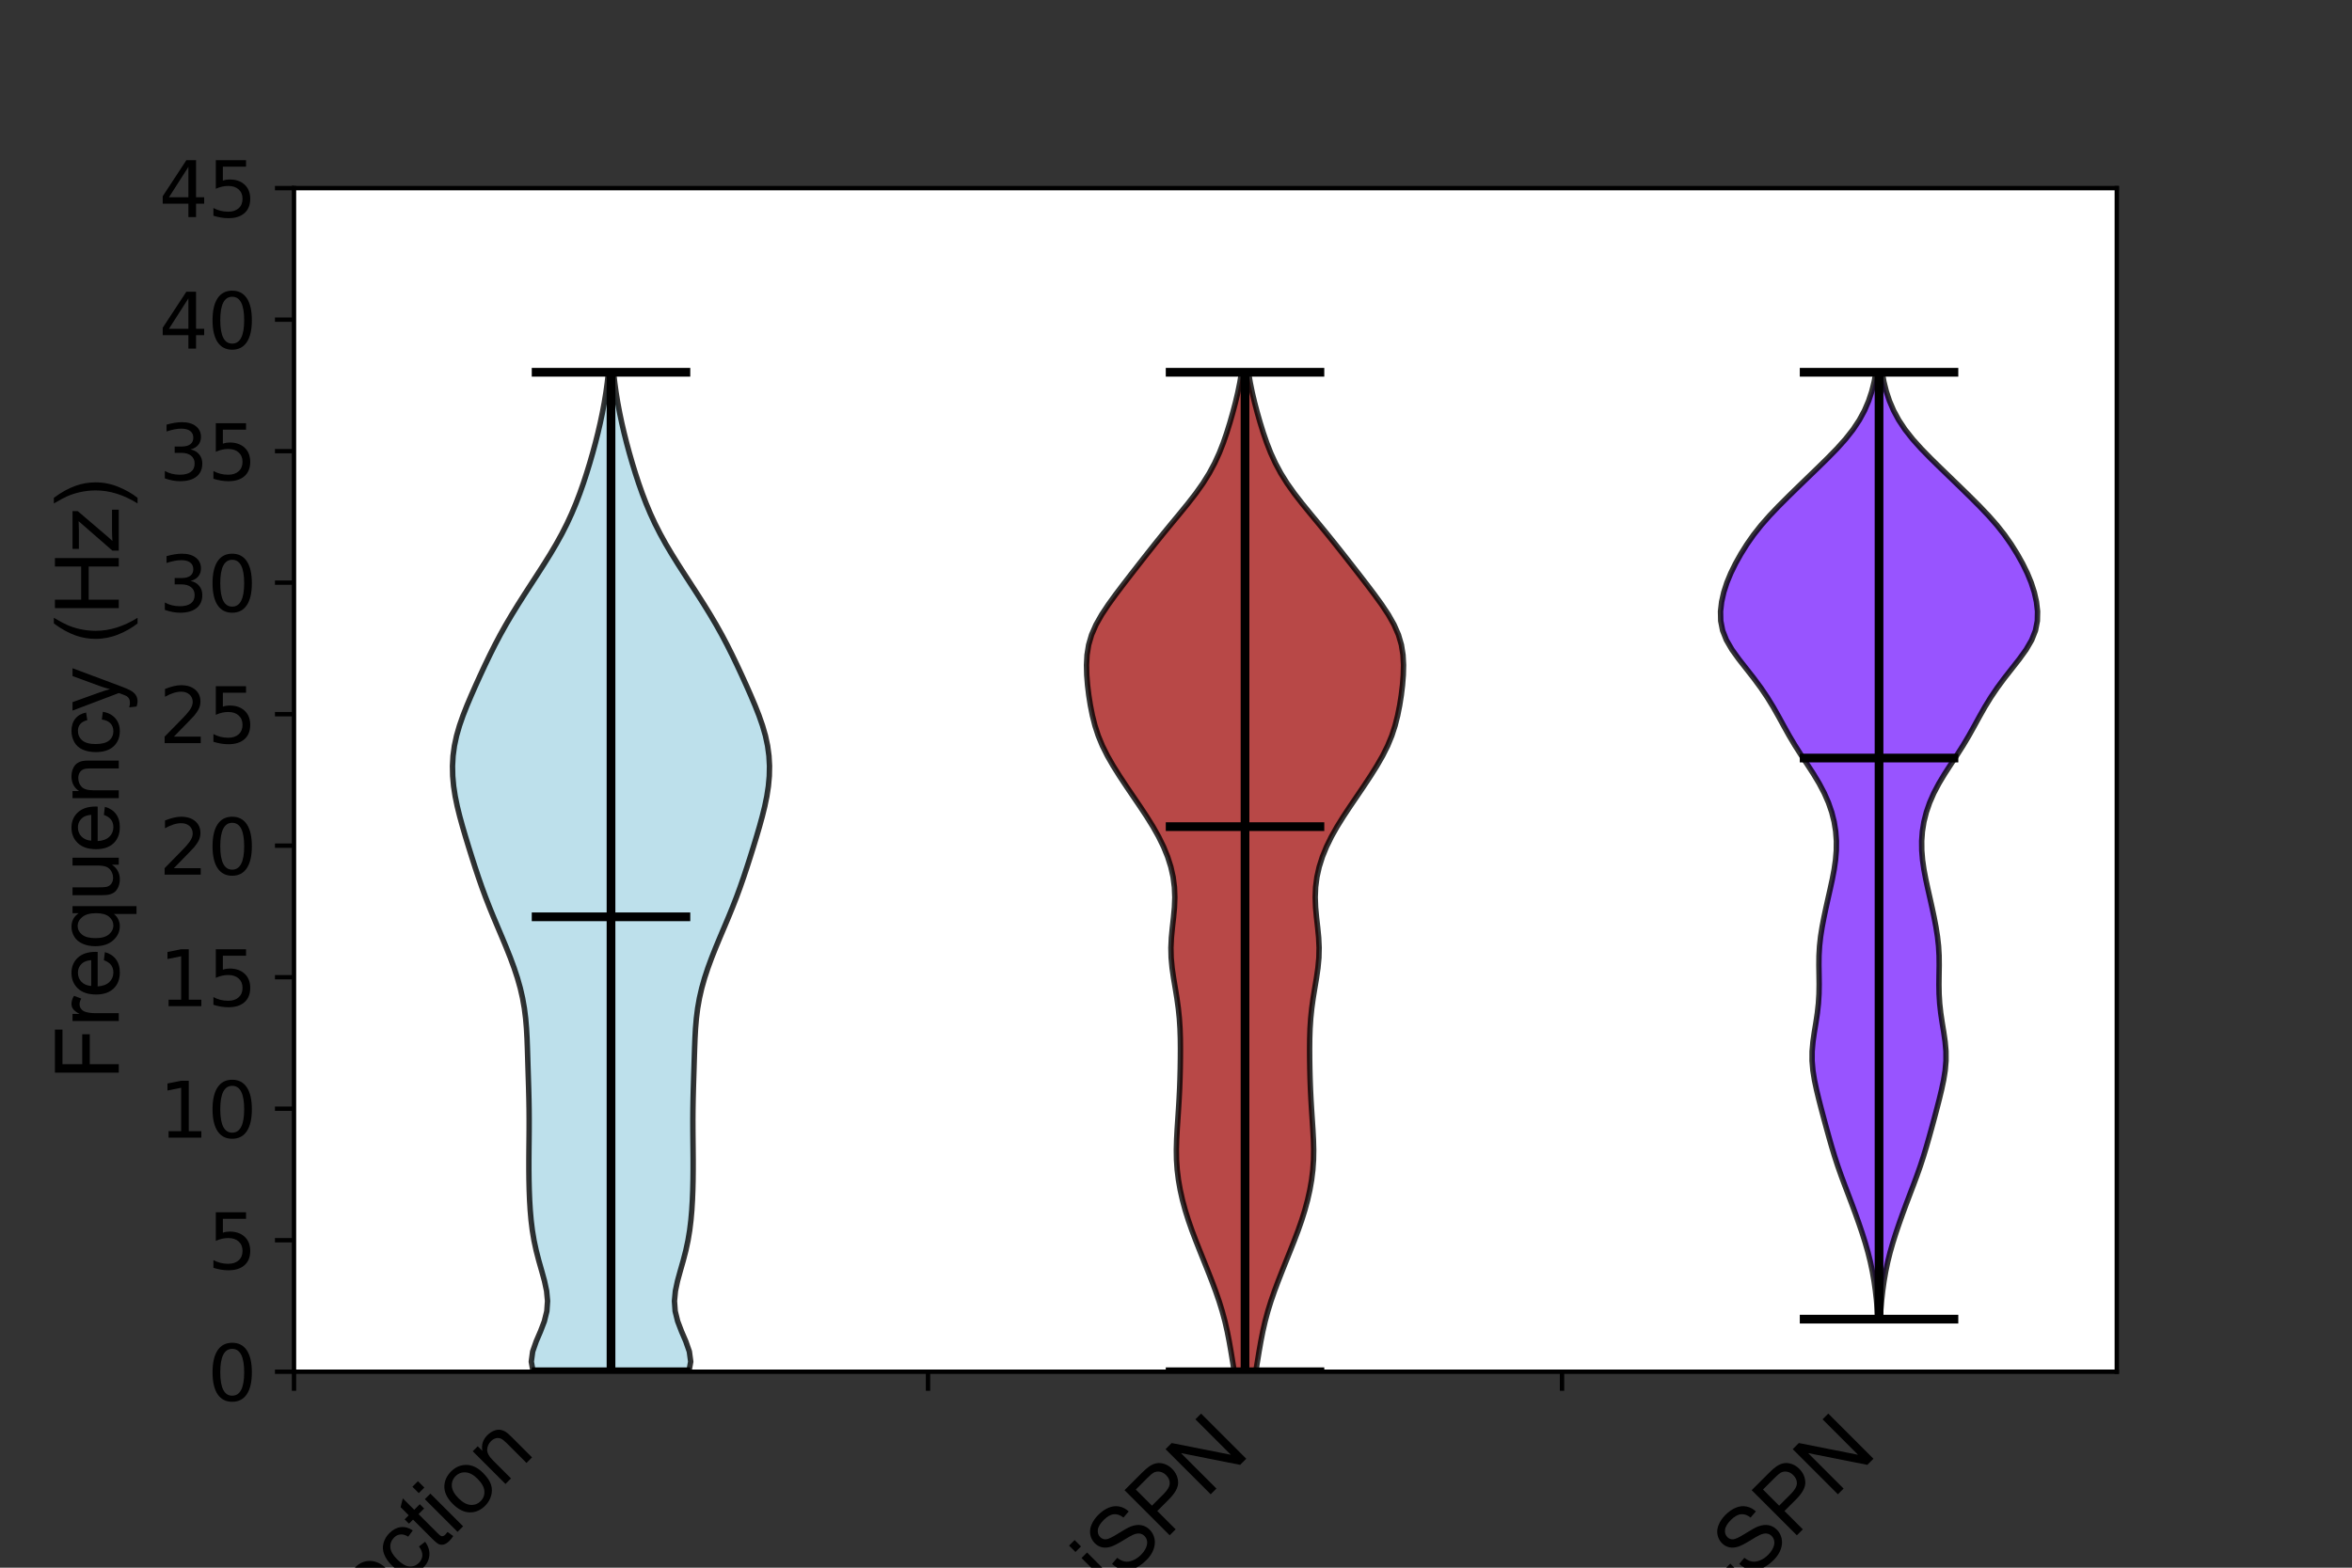 <?xml version="1.0" encoding="utf-8" standalone="no"?>
<!DOCTYPE svg PUBLIC "-//W3C//DTD SVG 1.1//EN"
  "http://www.w3.org/Graphics/SVG/1.1/DTD/svg11.dtd">
<svg xmlns:xlink="http://www.w3.org/1999/xlink" width="432pt" height="288pt" viewBox="0 0 432 288" xmlns="http://www.w3.org/2000/svg" version="1.1">
 <rect x="0" y="0" width="432" height="288" fill="#333333" stroke="none"/>
 <defs>
  <style type="text/css">*{stroke-linejoin: round; stroke-linecap: butt}</style>
 </defs>
 <g id="figure_1">
  <g id="patch_1">
   <path d="M 0 288 
L 432 288 
L 432 0 
L 0 0 
L 0 288 
z
" style="fill: none"/>
  </g>
  <g id="axes_1">
   <g id="patch_2">
    <path d="M 54 252 
L 388.8 252 
L 388.8 34.56 
L 54 34.56 
z
" style="fill: #ffffff"/>
   </g>
   <g id="PolyCollection_1">
    <defs>
     <path id="mf853e8901b" d="M 126.534 -36 
L 97.918 -36 
L 97.585 -37.855 
L 97.836 -39.709 
L 98.482 -41.564 
L 99.277 -43.419 
L 99.986 -45.274 
L 100.441 -47.128 
L 100.572 -48.983 
L 100.399 -50.838 
L 100.003 -52.692 
L 99.493 -54.547 
L 98.965 -56.402 
L 98.485 -58.256 
L 98.087 -60.111 
L 97.778 -61.966 
L 97.549 -63.821 
L 97.387 -65.675 
L 97.275 -67.53 
L 97.203 -69.385 
L 97.159 -71.239 
L 97.14 -73.094 
L 97.14 -74.949 
L 97.153 -76.804 
L 97.172 -78.658 
L 97.187 -80.513 
L 97.19 -82.368 
L 97.177 -84.222 
L 97.146 -86.077 
L 97.1 -87.932 
L 97.044 -89.787 
L 96.986 -91.641 
L 96.93 -93.496 
L 96.872 -95.351 
L 96.803 -97.205 
L 96.702 -99.06 
L 96.546 -100.915 
L 96.312 -102.769 
L 95.986 -104.624 
L 95.56 -106.479 
L 95.036 -108.334 
L 94.425 -110.188 
L 93.742 -112.043 
L 93.005 -113.898 
L 92.235 -115.752 
L 91.45 -117.607 
L 90.668 -119.462 
L 89.909 -121.317 
L 89.186 -123.171 
L 88.503 -125.026 
L 87.857 -126.881 
L 87.241 -128.735 
L 86.646 -130.59 
L 86.065 -132.445 
L 85.5 -134.299 
L 84.956 -136.154 
L 84.445 -138.009 
L 83.987 -139.864 
L 83.605 -141.718 
L 83.32 -143.573 
L 83.152 -145.428 
L 83.113 -147.282 
L 83.215 -149.137 
L 83.465 -150.992 
L 83.864 -152.847 
L 84.399 -154.701 
L 85.047 -156.556 
L 85.777 -158.411 
L 86.562 -160.265 
L 87.382 -162.12 
L 88.224 -163.975 
L 89.087 -165.829 
L 89.978 -167.684 
L 90.908 -169.539 
L 91.887 -171.394 
L 92.924 -173.248 
L 94.018 -175.103 
L 95.16 -176.958 
L 96.338 -178.812 
L 97.537 -180.667 
L 98.74 -182.522 
L 99.929 -184.377 
L 101.083 -186.231 
L 102.18 -188.086 
L 103.204 -189.941 
L 104.145 -191.795 
L 105.002 -193.65 
L 105.782 -195.505 
L 106.492 -197.36 
L 107.146 -199.214 
L 107.753 -201.069 
L 108.322 -202.924 
L 108.858 -204.778 
L 109.36 -206.633 
L 109.828 -208.488 
L 110.258 -210.342 
L 110.648 -212.197 
L 110.996 -214.052 
L 111.298 -215.907 
L 111.551 -217.761 
L 111.755 -219.616 
L 112.697 -219.616 
L 112.697 -219.616 
L 112.901 -217.761 
L 113.154 -215.907 
L 113.456 -214.052 
L 113.804 -212.197 
L 114.194 -210.342 
L 114.625 -208.488 
L 115.092 -206.633 
L 115.594 -204.778 
L 116.13 -202.924 
L 116.699 -201.069 
L 117.306 -199.214 
L 117.96 -197.36 
L 118.671 -195.505 
L 119.45 -193.65 
L 120.307 -191.795 
L 121.249 -189.941 
L 122.273 -188.086 
L 123.37 -186.231 
L 124.523 -184.377 
L 125.712 -182.522 
L 126.915 -180.667 
L 128.114 -178.812 
L 129.292 -176.958 
L 130.434 -175.103 
L 131.528 -173.248 
L 132.565 -171.394 
L 133.545 -169.539 
L 134.474 -167.684 
L 135.365 -165.829 
L 136.228 -163.975 
L 137.071 -162.12 
L 137.89 -160.265 
L 138.675 -158.411 
L 139.405 -156.556 
L 140.053 -154.701 
L 140.588 -152.847 
L 140.987 -150.992 
L 141.237 -149.137 
L 141.339 -147.282 
L 141.3 -145.428 
L 141.132 -143.573 
L 140.847 -141.718 
L 140.465 -139.864 
L 140.007 -138.009 
L 139.496 -136.154 
L 138.952 -134.299 
L 138.387 -132.445 
L 137.807 -130.59 
L 137.211 -128.735 
L 136.595 -126.881 
L 135.949 -125.026 
L 135.267 -123.171 
L 134.543 -121.317 
L 133.784 -119.462 
L 133.003 -117.607 
L 132.217 -115.752 
L 131.447 -113.898 
L 130.711 -112.043 
L 130.028 -110.188 
L 129.416 -108.334 
L 128.892 -106.479 
L 128.466 -104.624 
L 128.14 -102.769 
L 127.907 -100.915 
L 127.75 -99.06 
L 127.649 -97.205 
L 127.58 -95.351 
L 127.522 -93.496 
L 127.466 -91.641 
L 127.408 -89.787 
L 127.353 -87.932 
L 127.307 -86.077 
L 127.276 -84.222 
L 127.262 -82.368 
L 127.266 -80.513 
L 127.281 -78.658 
L 127.299 -76.804 
L 127.313 -74.949 
L 127.312 -73.094 
L 127.293 -71.239 
L 127.25 -69.385 
L 127.177 -67.53 
L 127.066 -65.675 
L 126.903 -63.821 
L 126.675 -61.966 
L 126.366 -60.111 
L 125.968 -58.256 
L 125.488 -56.402 
L 124.959 -54.547 
L 124.449 -52.692 
L 124.054 -50.838 
L 123.88 -48.983 
L 124.011 -47.128 
L 124.467 -45.274 
L 125.175 -43.419 
L 125.97 -41.564 
L 126.616 -39.709 
L 126.867 -37.855 
L 126.534 -36 
z
" style="stroke: #000000; stroke-opacity: 0.8"/>
    </defs>
    <g clip-path="url(#p98ef17a399)">
     <use xlink:href="#mf853e8901b" x="0" y="288" style="fill: #add8e6; fill-opacity: 0.8; stroke: #000000; stroke-opacity: 0.8"/>
    </g>
   </g>
   <g id="PolyCollection_2">
    <defs>
     <path id="m86d8e7db93" d="M 230.648 -36 
L 226.709 -36 
L 226.406 -37.855 
L 226.101 -39.709 
L 225.777 -41.564 
L 225.412 -43.419 
L 224.986 -45.274 
L 224.486 -47.128 
L 223.911 -48.983 
L 223.268 -50.838 
L 222.574 -52.692 
L 221.847 -54.547 
L 221.104 -56.402 
L 220.36 -58.256 
L 219.627 -60.111 
L 218.925 -61.966 
L 218.274 -63.821 
L 217.693 -65.675 
L 217.192 -67.53 
L 216.776 -69.385 
L 216.45 -71.239 
L 216.222 -73.094 
L 216.096 -74.949 
L 216.068 -76.804 
L 216.118 -78.658 
L 216.216 -80.513 
L 216.338 -82.368 
L 216.46 -84.222 
L 216.571 -86.077 
L 216.663 -87.932 
L 216.731 -89.787 
L 216.778 -91.641 
L 216.806 -93.496 
L 216.816 -95.351 
L 216.798 -97.205 
L 216.736 -99.06 
L 216.615 -100.915 
L 216.424 -102.769 
L 216.168 -104.624 
L 215.866 -106.479 
L 215.555 -108.334 
L 215.286 -110.188 
L 215.113 -112.043 
L 215.07 -113.898 
L 215.157 -115.752 
L 215.337 -117.607 
L 215.547 -119.462 
L 215.717 -121.317 
L 215.786 -123.171 
L 215.712 -125.026 
L 215.473 -126.881 
L 215.058 -128.735 
L 214.47 -130.59 
L 213.716 -132.445 
L 212.808 -134.299 
L 211.763 -136.154 
L 210.609 -138.009 
L 209.382 -139.864 
L 208.123 -141.718 
L 206.866 -143.573 
L 205.641 -145.428 
L 204.477 -147.282 
L 203.412 -149.137 
L 202.484 -150.992 
L 201.72 -152.847 
L 201.116 -154.701 
L 200.646 -156.556 
L 200.276 -158.411 
L 199.982 -160.265 
L 199.758 -162.12 
L 199.611 -163.975 
L 199.565 -165.829 
L 199.662 -167.684 
L 199.958 -169.539 
L 200.502 -171.394 
L 201.313 -173.248 
L 202.365 -175.103 
L 203.596 -176.958 
L 204.939 -178.812 
L 206.342 -180.667 
L 207.774 -182.522 
L 209.218 -184.377 
L 210.673 -186.231 
L 212.142 -188.086 
L 213.634 -189.941 
L 215.156 -191.795 
L 216.692 -193.65 
L 218.205 -195.505 
L 219.643 -197.36 
L 220.955 -199.214 
L 222.112 -201.069 
L 223.106 -202.924 
L 223.954 -204.778 
L 224.683 -206.633 
L 225.322 -208.488 
L 225.899 -210.342 
L 226.429 -212.197 
L 226.918 -214.052 
L 227.358 -215.907 
L 227.736 -217.761 
L 228.043 -219.616 
L 229.314 -219.616 
L 229.314 -219.616 
L 229.62 -217.761 
L 229.999 -215.907 
L 230.438 -214.052 
L 230.927 -212.197 
L 231.458 -210.342 
L 232.034 -208.488 
L 232.674 -206.633 
L 233.402 -204.778 
L 234.25 -202.924 
L 235.245 -201.069 
L 236.402 -199.214 
L 237.714 -197.36 
L 239.152 -195.505 
L 240.665 -193.65 
L 242.201 -191.795 
L 243.722 -189.941 
L 245.215 -188.086 
L 246.684 -186.231 
L 248.138 -184.377 
L 249.583 -182.522 
L 251.014 -180.667 
L 252.417 -178.812 
L 253.761 -176.958 
L 254.992 -175.103 
L 256.043 -173.248 
L 256.854 -171.394 
L 257.398 -169.539 
L 257.694 -167.684 
L 257.791 -165.829 
L 257.745 -163.975 
L 257.599 -162.12 
L 257.374 -160.265 
L 257.08 -158.411 
L 256.71 -156.556 
L 256.24 -154.701 
L 255.637 -152.847 
L 254.872 -150.992 
L 253.945 -149.137 
L 252.879 -147.282 
L 251.715 -145.428 
L 250.49 -143.573 
L 249.234 -141.718 
L 247.975 -139.864 
L 246.748 -138.009 
L 245.593 -136.154 
L 244.548 -134.299 
L 243.64 -132.445 
L 242.886 -130.59 
L 242.298 -128.735 
L 241.884 -126.881 
L 241.644 -125.026 
L 241.571 -123.171 
L 241.64 -121.317 
L 241.809 -119.462 
L 242.019 -117.607 
L 242.2 -115.752 
L 242.287 -113.898 
L 242.244 -112.043 
L 242.07 -110.188 
L 241.802 -108.334 
L 241.491 -106.479 
L 241.189 -104.624 
L 240.933 -102.769 
L 240.742 -100.915 
L 240.62 -99.06 
L 240.559 -97.205 
L 240.54 -95.351 
L 240.55 -93.496 
L 240.579 -91.641 
L 240.626 -89.787 
L 240.694 -87.932 
L 240.785 -86.077 
L 240.896 -84.222 
L 241.019 -82.368 
L 241.14 -80.513 
L 241.239 -78.658 
L 241.288 -76.804 
L 241.26 -74.949 
L 241.135 -73.094 
L 240.907 -71.239 
L 240.581 -69.385 
L 240.165 -67.53 
L 239.663 -65.675 
L 239.082 -63.821 
L 238.432 -61.966 
L 237.73 -60.111 
L 236.997 -58.256 
L 236.252 -56.402 
L 235.51 -54.547 
L 234.783 -52.692 
L 234.089 -50.838 
L 233.446 -48.983 
L 232.87 -47.128 
L 232.371 -45.274 
L 231.945 -43.419 
L 231.58 -41.564 
L 231.255 -39.709 
L 230.951 -37.855 
L 230.648 -36 
z
" style="stroke: #000000; stroke-opacity: 0.8"/>
    </defs>
    <g clip-path="url(#p98ef17a399)">
     <use xlink:href="#m86d8e7db93" x="0" y="288" style="fill: #a61b1a; fill-opacity: 0.8; stroke: #000000; stroke-opacity: 0.8"/>
    </g>
   </g>
   <g id="PolyCollection_3">
    <defs>
     <path id="mabd48a27b9" d="M 345.344 -45.664 
L 344.917 -45.664 
L 344.804 -47.421 
L 344.653 -49.178 
L 344.457 -50.935 
L 344.21 -52.692 
L 343.904 -54.449 
L 343.532 -56.207 
L 343.092 -57.964 
L 342.589 -59.721 
L 342.033 -61.478 
L 341.437 -63.235 
L 340.812 -64.992 
L 340.164 -66.749 
L 339.499 -68.506 
L 338.83 -70.263 
L 338.175 -72.02 
L 337.555 -73.777 
L 336.98 -75.535 
L 336.448 -77.292 
L 335.945 -79.049 
L 335.457 -80.806 
L 334.979 -82.563 
L 334.512 -84.32 
L 334.061 -86.077 
L 333.638 -87.834 
L 333.266 -89.591 
L 332.984 -91.348 
L 332.834 -93.105 
L 332.84 -94.863 
L 332.994 -96.62 
L 333.247 -98.377 
L 333.537 -100.134 
L 333.8 -101.891 
L 333.994 -103.648 
L 334.102 -105.405 
L 334.132 -107.162 
L 334.111 -108.919 
L 334.084 -110.676 
L 334.102 -112.433 
L 334.203 -114.191 
L 334.398 -115.948 
L 334.675 -117.705 
L 335.011 -119.462 
L 335.382 -121.219 
L 335.774 -122.976 
L 336.17 -124.733 
L 336.551 -126.49 
L 336.884 -128.247 
L 337.138 -130.004 
L 337.283 -131.761 
L 337.298 -133.519 
L 337.169 -135.276 
L 336.886 -137.033 
L 336.443 -138.79 
L 335.837 -140.547 
L 335.067 -142.304 
L 334.143 -144.061 
L 333.089 -145.818 
L 331.951 -147.575 
L 330.792 -149.332 
L 329.674 -151.089 
L 328.63 -152.847 
L 327.649 -154.604 
L 326.689 -156.361 
L 325.694 -158.118 
L 324.617 -159.875 
L 323.432 -161.632 
L 322.135 -163.389 
L 320.759 -165.146 
L 319.38 -166.903 
L 318.116 -168.66 
L 317.093 -170.417 
L 316.4 -172.175 
L 316.056 -173.932 
L 316.017 -175.689 
L 316.221 -177.446 
L 316.617 -179.203 
L 317.183 -180.96 
L 317.908 -182.717 
L 318.771 -184.474 
L 319.755 -186.231 
L 320.853 -187.988 
L 322.084 -189.745 
L 323.47 -191.503 
L 325.014 -193.26 
L 326.687 -195.017 
L 328.443 -196.774 
L 330.24 -198.531 
L 332.056 -200.288 
L 333.873 -202.045 
L 335.665 -203.802 
L 337.381 -205.559 
L 338.96 -207.316 
L 340.346 -209.073 
L 341.514 -210.831 
L 342.463 -212.588 
L 343.216 -214.345 
L 343.799 -216.102 
L 344.239 -217.859 
L 344.56 -219.616 
L 345.701 -219.616 
L 345.701 -219.616 
L 346.022 -217.859 
L 346.462 -216.102 
L 347.045 -214.345 
L 347.798 -212.588 
L 348.747 -210.831 
L 349.915 -209.073 
L 351.301 -207.316 
L 352.88 -205.559 
L 354.596 -203.802 
L 356.388 -202.045 
L 358.205 -200.288 
L 360.021 -198.531 
L 361.818 -196.774 
L 363.573 -195.017 
L 365.247 -193.26 
L 366.791 -191.503 
L 368.177 -189.745 
L 369.408 -187.988 
L 370.506 -186.231 
L 371.49 -184.474 
L 372.353 -182.717 
L 373.078 -180.96 
L 373.644 -179.203 
L 374.04 -177.446 
L 374.243 -175.689 
L 374.205 -173.932 
L 373.861 -172.175 
L 373.168 -170.417 
L 372.145 -168.66 
L 370.88 -166.903 
L 369.502 -165.146 
L 368.125 -163.389 
L 366.829 -161.632 
L 365.644 -159.875 
L 364.567 -158.118 
L 363.571 -156.361 
L 362.611 -154.604 
L 361.631 -152.847 
L 360.586 -151.089 
L 359.469 -149.332 
L 358.31 -147.575 
L 357.172 -145.818 
L 356.118 -144.061 
L 355.194 -142.304 
L 354.424 -140.547 
L 353.818 -138.79 
L 353.374 -137.033 
L 353.092 -135.276 
L 352.963 -133.519 
L 352.978 -131.761 
L 353.123 -130.004 
L 353.377 -128.247 
L 353.71 -126.49 
L 354.091 -124.733 
L 354.487 -122.976 
L 354.879 -121.219 
L 355.25 -119.462 
L 355.586 -117.705 
L 355.863 -115.948 
L 356.058 -114.191 
L 356.159 -112.433 
L 356.177 -110.676 
L 356.15 -108.919 
L 356.129 -107.162 
L 356.159 -105.405 
L 356.267 -103.648 
L 356.461 -101.891 
L 356.724 -100.134 
L 357.013 -98.377 
L 357.267 -96.62 
L 357.421 -94.863 
L 357.427 -93.105 
L 357.277 -91.348 
L 356.995 -89.591 
L 356.623 -87.834 
L 356.2 -86.077 
L 355.749 -84.32 
L 355.282 -82.563 
L 354.804 -80.806 
L 354.316 -79.049 
L 353.813 -77.292 
L 353.281 -75.535 
L 352.706 -73.777 
L 352.086 -72.02 
L 351.431 -70.263 
L 350.762 -68.506 
L 350.097 -66.749 
L 349.449 -64.992 
L 348.824 -63.235 
L 348.228 -61.478 
L 347.672 -59.721 
L 347.168 -57.964 
L 346.729 -56.207 
L 346.357 -54.449 
L 346.051 -52.692 
L 345.804 -50.935 
L 345.608 -49.178 
L 345.457 -47.421 
L 345.344 -45.664 
z
" style="stroke: #000000; stroke-opacity: 0.8"/>
    </defs>
    <g clip-path="url(#p98ef17a399)">
     <use xlink:href="#mabd48a27b9" x="0" y="288" style="fill: #7f2aff; fill-opacity: 0.8; stroke: #000000; stroke-opacity: 0.8"/>
    </g>
   </g>
   <g id="matplotlib.axis_1">
    <g id="xtick_1">
     <g id="line2d_1">
      <defs>
       <path id="m214141d1ed" d="M 0 0 
L 0 3.5 
" style="stroke: #000000; stroke-width: 0.8"/>
      </defs>
      <g>
       <use xlink:href="#m214141d1ed" x="54" y="252" style="stroke: #000000; stroke-width: 0.8"/>
      </g>
     </g>
     <g id="text_1">
      <!-- current_injection -->
      <g transform="translate(15.355 350.105)rotate(-45)scale(0.16 -0.16)">
       <defs>
        <path id="ArialMT-63" d="M 2588 1216 
L 3141 1144 
Q 3050 572 2676 248 
Q 2303 -75 1759 -75 
Q 1078 -75 664 370 
Q 250 816 250 1647 
Q 250 2184 428 2587 
Q 606 2991 970 3192 
Q 1334 3394 1763 3394 
Q 2303 3394 2647 3120 
Q 2991 2847 3088 2344 
L 2541 2259 
Q 2463 2594 2264 2762 
Q 2066 2931 1784 2931 
Q 1359 2931 1093 2626 
Q 828 2322 828 1663 
Q 828 994 1084 691 
Q 1341 388 1753 388 
Q 2084 388 2306 591 
Q 2528 794 2588 1216 
z
" transform="scale(0.016)"/>
        <path id="ArialMT-75" d="M 2597 0 
L 2597 488 
Q 2209 -75 1544 -75 
Q 1250 -75 995 37 
Q 741 150 617 320 
Q 494 491 444 738 
Q 409 903 409 1263 
L 409 3319 
L 972 3319 
L 972 1478 
Q 972 1038 1006 884 
Q 1059 663 1231 536 
Q 1403 409 1656 409 
Q 1909 409 2131 539 
Q 2353 669 2445 892 
Q 2538 1116 2538 1541 
L 2538 3319 
L 3100 3319 
L 3100 0 
L 2597 0 
z
" transform="scale(0.016)"/>
        <path id="ArialMT-72" d="M 416 0 
L 416 3319 
L 922 3319 
L 922 2816 
Q 1116 3169 1280 3281 
Q 1444 3394 1641 3394 
Q 1925 3394 2219 3213 
L 2025 2691 
Q 1819 2813 1613 2813 
Q 1428 2813 1281 2702 
Q 1134 2591 1072 2394 
Q 978 2094 978 1738 
L 978 0 
L 416 0 
z
" transform="scale(0.016)"/>
        <path id="ArialMT-65" d="M 2694 1069 
L 3275 997 
Q 3138 488 2766 206 
Q 2394 -75 1816 -75 
Q 1088 -75 661 373 
Q 234 822 234 1631 
Q 234 2469 665 2931 
Q 1097 3394 1784 3394 
Q 2450 3394 2872 2941 
Q 3294 2488 3294 1666 
Q 3294 1616 3291 1516 
L 816 1516 
Q 847 969 1125 678 
Q 1403 388 1819 388 
Q 2128 388 2347 550 
Q 2566 713 2694 1069 
z
M 847 1978 
L 2700 1978 
Q 2663 2397 2488 2606 
Q 2219 2931 1791 2931 
Q 1403 2931 1139 2672 
Q 875 2413 847 1978 
z
" transform="scale(0.016)"/>
        <path id="ArialMT-6e" d="M 422 0 
L 422 3319 
L 928 3319 
L 928 2847 
Q 1294 3394 1984 3394 
Q 2284 3394 2536 3286 
Q 2788 3178 2913 3003 
Q 3038 2828 3088 2588 
Q 3119 2431 3119 2041 
L 3119 0 
L 2556 0 
L 2556 2019 
Q 2556 2363 2490 2533 
Q 2425 2703 2258 2804 
Q 2091 2906 1866 2906 
Q 1506 2906 1245 2678 
Q 984 2450 984 1813 
L 984 0 
L 422 0 
z
" transform="scale(0.016)"/>
        <path id="ArialMT-74" d="M 1650 503 
L 1731 6 
Q 1494 -44 1306 -44 
Q 1000 -44 831 53 
Q 663 150 594 308 
Q 525 466 525 972 
L 525 2881 
L 113 2881 
L 113 3319 
L 525 3319 
L 525 4141 
L 1084 4478 
L 1084 3319 
L 1650 3319 
L 1650 2881 
L 1084 2881 
L 1084 941 
Q 1084 700 1114 631 
Q 1144 563 1211 522 
Q 1278 481 1403 481 
Q 1497 481 1650 503 
z
" transform="scale(0.016)"/>
        <path id="ArialMT-5f" d="M -97 -1272 
L -97 -866 
L 3631 -866 
L 3631 -1272 
L -97 -1272 
z
" transform="scale(0.016)"/>
        <path id="ArialMT-69" d="M 425 3934 
L 425 4581 
L 988 4581 
L 988 3934 
L 425 3934 
z
M 425 0 
L 425 3319 
L 988 3319 
L 988 0 
L 425 0 
z
" transform="scale(0.016)"/>
        <path id="ArialMT-6a" d="M 419 3928 
L 419 4581 
L 981 4581 
L 981 3928 
L 419 3928 
z
M -294 -1288 
L -188 -809 
Q -19 -853 78 -853 
Q 250 -853 334 -739 
Q 419 -625 419 -169 
L 419 3319 
L 981 3319 
L 981 -181 
Q 981 -794 822 -1034 
Q 619 -1347 147 -1347 
Q -81 -1347 -294 -1288 
z
" transform="scale(0.016)"/>
        <path id="ArialMT-6f" d="M 213 1659 
Q 213 2581 725 3025 
Q 1153 3394 1769 3394 
Q 2453 3394 2887 2945 
Q 3322 2497 3322 1706 
Q 3322 1066 3130 698 
Q 2938 331 2570 128 
Q 2203 -75 1769 -75 
Q 1072 -75 642 372 
Q 213 819 213 1659 
z
M 791 1659 
Q 791 1022 1069 705 
Q 1347 388 1769 388 
Q 2188 388 2466 706 
Q 2744 1025 2744 1678 
Q 2744 2294 2464 2611 
Q 2184 2928 1769 2928 
Q 1347 2928 1069 2612 
Q 791 2297 791 1659 
z
" transform="scale(0.016)"/>
       </defs>
       <use xlink:href="#ArialMT-63"/>
       <use xlink:href="#ArialMT-75" x="50"/>
       <use xlink:href="#ArialMT-72" x="105.615"/>
       <use xlink:href="#ArialMT-72" x="138.916"/>
       <use xlink:href="#ArialMT-65" x="172.217"/>
       <use xlink:href="#ArialMT-6e" x="227.832"/>
       <use xlink:href="#ArialMT-74" x="283.447"/>
       <use xlink:href="#ArialMT-5f" x="311.23"/>
       <use xlink:href="#ArialMT-69" x="366.846"/>
       <use xlink:href="#ArialMT-6e" x="389.062"/>
       <use xlink:href="#ArialMT-6a" x="444.678"/>
       <use xlink:href="#ArialMT-65" x="466.895"/>
       <use xlink:href="#ArialMT-63" x="522.51"/>
       <use xlink:href="#ArialMT-74" x="572.51"/>
       <use xlink:href="#ArialMT-69" x="600.293"/>
       <use xlink:href="#ArialMT-6f" x="622.51"/>
       <use xlink:href="#ArialMT-6e" x="678.125"/>
      </g>
     </g>
    </g>
    <g id="xtick_2">
     <g id="line2d_2">
      <g>
       <use xlink:href="#m214141d1ed" x="170.452" y="252" style="stroke: #000000; stroke-width: 0.8"/>
      </g>
     </g>
     <g id="text_2">
      <!-- current_injection-iSPN -->
      <g transform="translate(117.104 379.788)rotate(-45)scale(0.16 -0.16)">
       <defs>
        <path id="ArialMT-2d" d="M 203 1375 
L 203 1941 
L 1931 1941 
L 1931 1375 
L 203 1375 
z
" transform="scale(0.016)"/>
        <path id="ArialMT-53" d="M 288 1472 
L 859 1522 
Q 900 1178 1048 958 
Q 1197 738 1509 602 
Q 1822 466 2213 466 
Q 2559 466 2825 569 
Q 3091 672 3220 851 
Q 3350 1031 3350 1244 
Q 3350 1459 3225 1620 
Q 3100 1781 2813 1891 
Q 2628 1963 1997 2114 
Q 1366 2266 1113 2400 
Q 784 2572 623 2826 
Q 463 3081 463 3397 
Q 463 3744 659 4045 
Q 856 4347 1234 4503 
Q 1613 4659 2075 4659 
Q 2584 4659 2973 4495 
Q 3363 4331 3572 4012 
Q 3781 3694 3797 3291 
L 3216 3247 
Q 3169 3681 2898 3903 
Q 2628 4125 2100 4125 
Q 1550 4125 1298 3923 
Q 1047 3722 1047 3438 
Q 1047 3191 1225 3031 
Q 1400 2872 2139 2705 
Q 2878 2538 3153 2413 
Q 3553 2228 3743 1945 
Q 3934 1663 3934 1294 
Q 3934 928 3725 604 
Q 3516 281 3123 101 
Q 2731 -78 2241 -78 
Q 1619 -78 1198 103 
Q 778 284 539 648 
Q 300 1013 288 1472 
z
" transform="scale(0.016)"/>
        <path id="ArialMT-50" d="M 494 0 
L 494 4581 
L 2222 4581 
Q 2678 4581 2919 4538 
Q 3256 4481 3484 4323 
Q 3713 4166 3852 3881 
Q 3991 3597 3991 3256 
Q 3991 2672 3619 2267 
Q 3247 1863 2275 1863 
L 1100 1863 
L 1100 0 
L 494 0 
z
M 1100 2403 
L 2284 2403 
Q 2872 2403 3119 2622 
Q 3366 2841 3366 3238 
Q 3366 3525 3220 3729 
Q 3075 3934 2838 4000 
Q 2684 4041 2272 4041 
L 1100 4041 
L 1100 2403 
z
" transform="scale(0.016)"/>
        <path id="ArialMT-4e" d="M 488 0 
L 488 4581 
L 1109 4581 
L 3516 984 
L 3516 4581 
L 4097 4581 
L 4097 0 
L 3475 0 
L 1069 3600 
L 1069 0 
L 488 0 
z
" transform="scale(0.016)"/>
       </defs>
       <use xlink:href="#ArialMT-63"/>
       <use xlink:href="#ArialMT-75" x="50"/>
       <use xlink:href="#ArialMT-72" x="105.615"/>
       <use xlink:href="#ArialMT-72" x="138.916"/>
       <use xlink:href="#ArialMT-65" x="172.217"/>
       <use xlink:href="#ArialMT-6e" x="227.832"/>
       <use xlink:href="#ArialMT-74" x="283.447"/>
       <use xlink:href="#ArialMT-5f" x="311.23"/>
       <use xlink:href="#ArialMT-69" x="366.846"/>
       <use xlink:href="#ArialMT-6e" x="389.062"/>
       <use xlink:href="#ArialMT-6a" x="444.678"/>
       <use xlink:href="#ArialMT-65" x="466.895"/>
       <use xlink:href="#ArialMT-63" x="522.51"/>
       <use xlink:href="#ArialMT-74" x="572.51"/>
       <use xlink:href="#ArialMT-69" x="600.293"/>
       <use xlink:href="#ArialMT-6f" x="622.51"/>
       <use xlink:href="#ArialMT-6e" x="678.125"/>
       <use xlink:href="#ArialMT-2d" x="733.74"/>
       <use xlink:href="#ArialMT-69" x="767.041"/>
       <use xlink:href="#ArialMT-53" x="789.258"/>
       <use xlink:href="#ArialMT-50" x="855.957"/>
       <use xlink:href="#ArialMT-4e" x="922.656"/>
      </g>
     </g>
    </g>
    <g id="xtick_3">
     <g id="line2d_3">
      <g>
       <use xlink:href="#m214141d1ed" x="286.904" y="252" style="stroke: #000000; stroke-width: 0.8"/>
      </g>
     </g>
     <g id="text_3">
      <!-- current_injection-SPN -->
      <g transform="translate(234.813 377.274)rotate(-45)scale(0.16 -0.16)">
       <use xlink:href="#ArialMT-63"/>
       <use xlink:href="#ArialMT-75" x="50"/>
       <use xlink:href="#ArialMT-72" x="105.615"/>
       <use xlink:href="#ArialMT-72" x="138.916"/>
       <use xlink:href="#ArialMT-65" x="172.217"/>
       <use xlink:href="#ArialMT-6e" x="227.832"/>
       <use xlink:href="#ArialMT-74" x="283.447"/>
       <use xlink:href="#ArialMT-5f" x="311.23"/>
       <use xlink:href="#ArialMT-69" x="366.846"/>
       <use xlink:href="#ArialMT-6e" x="389.062"/>
       <use xlink:href="#ArialMT-6a" x="444.678"/>
       <use xlink:href="#ArialMT-65" x="466.895"/>
       <use xlink:href="#ArialMT-63" x="522.51"/>
       <use xlink:href="#ArialMT-74" x="572.51"/>
       <use xlink:href="#ArialMT-69" x="600.293"/>
       <use xlink:href="#ArialMT-6f" x="622.51"/>
       <use xlink:href="#ArialMT-6e" x="678.125"/>
       <use xlink:href="#ArialMT-2d" x="733.74"/>
       <use xlink:href="#ArialMT-53" x="767.041"/>
       <use xlink:href="#ArialMT-50" x="833.74"/>
       <use xlink:href="#ArialMT-4e" x="900.439"/>
      </g>
     </g>
    </g>
   </g>
   <g id="matplotlib.axis_2">
    <g id="ytick_1">
     <g id="line2d_4">
      <defs>
       <path id="m91443ab8f0" d="M 0 0 
L -3.5 0 
" style="stroke: #000000; stroke-width: 0.8"/>
      </defs>
      <g>
       <use xlink:href="#m91443ab8f0" x="54" y="252" style="stroke: #000000; stroke-width: 0.8"/>
      </g>
     </g>
     <g id="text_4">
      <!-- 0 -->
      <g transform="translate(38.093 257.319)scale(0.14 -0.14)">
       <defs>
        <path id="DejaVuSans-30" d="M 2034 4250 
Q 1547 4250 1301 3770 
Q 1056 3291 1056 2328 
Q 1056 1369 1301 889 
Q 1547 409 2034 409 
Q 2525 409 2770 889 
Q 3016 1369 3016 2328 
Q 3016 3291 2770 3770 
Q 2525 4250 2034 4250 
z
M 2034 4750 
Q 2819 4750 3233 4129 
Q 3647 3509 3647 2328 
Q 3647 1150 3233 529 
Q 2819 -91 2034 -91 
Q 1250 -91 836 529 
Q 422 1150 422 2328 
Q 422 3509 836 4129 
Q 1250 4750 2034 4750 
z
" transform="scale(0.016)"/>
       </defs>
       <use xlink:href="#DejaVuSans-30"/>
      </g>
     </g>
    </g>
    <g id="ytick_2">
     <g id="line2d_5">
      <g>
       <use xlink:href="#m91443ab8f0" x="54" y="227.84" style="stroke: #000000; stroke-width: 0.8"/>
      </g>
     </g>
     <g id="text_5">
      <!-- 5 -->
      <g transform="translate(38.093 233.159)scale(0.14 -0.14)">
       <defs>
        <path id="DejaVuSans-35" d="M 691 4666 
L 3169 4666 
L 3169 4134 
L 1269 4134 
L 1269 2991 
Q 1406 3038 1543 3061 
Q 1681 3084 1819 3084 
Q 2600 3084 3056 2656 
Q 3513 2228 3513 1497 
Q 3513 744 3044 326 
Q 2575 -91 1722 -91 
Q 1428 -91 1123 -41 
Q 819 9 494 109 
L 494 744 
Q 775 591 1075 516 
Q 1375 441 1709 441 
Q 2250 441 2565 725 
Q 2881 1009 2881 1497 
Q 2881 1984 2565 2268 
Q 2250 2553 1709 2553 
Q 1456 2553 1204 2497 
Q 953 2441 691 2322 
L 691 4666 
z
" transform="scale(0.016)"/>
       </defs>
       <use xlink:href="#DejaVuSans-35"/>
      </g>
     </g>
    </g>
    <g id="ytick_3">
     <g id="line2d_6">
      <g>
       <use xlink:href="#m91443ab8f0" x="54" y="203.68" style="stroke: #000000; stroke-width: 0.8"/>
      </g>
     </g>
     <g id="text_6">
      <!-- 10 -->
      <g transform="translate(29.185 208.999)scale(0.14 -0.14)">
       <defs>
        <path id="DejaVuSans-31" d="M 794 531 
L 1825 531 
L 1825 4091 
L 703 3866 
L 703 4441 
L 1819 4666 
L 2450 4666 
L 2450 531 
L 3481 531 
L 3481 0 
L 794 0 
L 794 531 
z
" transform="scale(0.016)"/>
       </defs>
       <use xlink:href="#DejaVuSans-31"/>
       <use xlink:href="#DejaVuSans-30" x="63.623"/>
      </g>
     </g>
    </g>
    <g id="ytick_4">
     <g id="line2d_7">
      <g>
       <use xlink:href="#m91443ab8f0" x="54" y="179.52" style="stroke: #000000; stroke-width: 0.8"/>
      </g>
     </g>
     <g id="text_7">
      <!-- 15 -->
      <g transform="translate(29.185 184.839)scale(0.14 -0.14)">
       <use xlink:href="#DejaVuSans-31"/>
       <use xlink:href="#DejaVuSans-35" x="63.623"/>
      </g>
     </g>
    </g>
    <g id="ytick_5">
     <g id="line2d_8">
      <g>
       <use xlink:href="#m91443ab8f0" x="54" y="155.36" style="stroke: #000000; stroke-width: 0.8"/>
      </g>
     </g>
     <g id="text_8">
      <!-- 20 -->
      <g transform="translate(29.185 160.679)scale(0.14 -0.14)">
       <defs>
        <path id="DejaVuSans-32" d="M 1228 531 
L 3431 531 
L 3431 0 
L 469 0 
L 469 531 
Q 828 903 1448 1529 
Q 2069 2156 2228 2338 
Q 2531 2678 2651 2914 
Q 2772 3150 2772 3378 
Q 2772 3750 2511 3984 
Q 2250 4219 1831 4219 
Q 1534 4219 1204 4116 
Q 875 4013 500 3803 
L 500 4441 
Q 881 4594 1212 4672 
Q 1544 4750 1819 4750 
Q 2544 4750 2975 4387 
Q 3406 4025 3406 3419 
Q 3406 3131 3298 2873 
Q 3191 2616 2906 2266 
Q 2828 2175 2409 1742 
Q 1991 1309 1228 531 
z
" transform="scale(0.016)"/>
       </defs>
       <use xlink:href="#DejaVuSans-32"/>
       <use xlink:href="#DejaVuSans-30" x="63.623"/>
      </g>
     </g>
    </g>
    <g id="ytick_6">
     <g id="line2d_9">
      <g>
       <use xlink:href="#m91443ab8f0" x="54" y="131.2" style="stroke: #000000; stroke-width: 0.8"/>
      </g>
     </g>
     <g id="text_9">
      <!-- 25 -->
      <g transform="translate(29.185 136.519)scale(0.14 -0.14)">
       <use xlink:href="#DejaVuSans-32"/>
       <use xlink:href="#DejaVuSans-35" x="63.623"/>
      </g>
     </g>
    </g>
    <g id="ytick_7">
     <g id="line2d_10">
      <g>
       <use xlink:href="#m91443ab8f0" x="54" y="107.04" style="stroke: #000000; stroke-width: 0.8"/>
      </g>
     </g>
     <g id="text_10">
      <!-- 30 -->
      <g transform="translate(29.185 112.359)scale(0.14 -0.14)">
       <defs>
        <path id="DejaVuSans-33" d="M 2597 2516 
Q 3050 2419 3304 2112 
Q 3559 1806 3559 1356 
Q 3559 666 3084 287 
Q 2609 -91 1734 -91 
Q 1441 -91 1130 -33 
Q 819 25 488 141 
L 488 750 
Q 750 597 1062 519 
Q 1375 441 1716 441 
Q 2309 441 2620 675 
Q 2931 909 2931 1356 
Q 2931 1769 2642 2001 
Q 2353 2234 1838 2234 
L 1294 2234 
L 1294 2753 
L 1863 2753 
Q 2328 2753 2575 2939 
Q 2822 3125 2822 3475 
Q 2822 3834 2567 4026 
Q 2313 4219 1838 4219 
Q 1578 4219 1281 4162 
Q 984 4106 628 3988 
L 628 4550 
Q 988 4650 1302 4700 
Q 1616 4750 1894 4750 
Q 2613 4750 3031 4423 
Q 3450 4097 3450 3541 
Q 3450 3153 3228 2886 
Q 3006 2619 2597 2516 
z
" transform="scale(0.016)"/>
       </defs>
       <use xlink:href="#DejaVuSans-33"/>
       <use xlink:href="#DejaVuSans-30" x="63.623"/>
      </g>
     </g>
    </g>
    <g id="ytick_8">
     <g id="line2d_11">
      <g>
       <use xlink:href="#m91443ab8f0" x="54" y="82.88" style="stroke: #000000; stroke-width: 0.8"/>
      </g>
     </g>
     <g id="text_11">
      <!-- 35 -->
      <g transform="translate(29.185 88.199)scale(0.14 -0.14)">
       <use xlink:href="#DejaVuSans-33"/>
       <use xlink:href="#DejaVuSans-35" x="63.623"/>
      </g>
     </g>
    </g>
    <g id="ytick_9">
     <g id="line2d_12">
      <g>
       <use xlink:href="#m91443ab8f0" x="54" y="58.72" style="stroke: #000000; stroke-width: 0.8"/>
      </g>
     </g>
     <g id="text_12">
      <!-- 40 -->
      <g transform="translate(29.185 64.039)scale(0.14 -0.14)">
       <defs>
        <path id="DejaVuSans-34" d="M 2419 4116 
L 825 1625 
L 2419 1625 
L 2419 4116 
z
M 2253 4666 
L 3047 4666 
L 3047 1625 
L 3713 1625 
L 3713 1100 
L 3047 1100 
L 3047 0 
L 2419 0 
L 2419 1100 
L 313 1100 
L 313 1709 
L 2253 4666 
z
" transform="scale(0.016)"/>
       </defs>
       <use xlink:href="#DejaVuSans-34"/>
       <use xlink:href="#DejaVuSans-30" x="63.623"/>
      </g>
     </g>
    </g>
    <g id="ytick_10">
     <g id="line2d_13">
      <g>
       <use xlink:href="#m91443ab8f0" x="54" y="34.56" style="stroke: #000000; stroke-width: 0.8"/>
      </g>
     </g>
     <g id="text_13">
      <!-- 45 -->
      <g transform="translate(29.185 39.879)scale(0.14 -0.14)">
       <use xlink:href="#DejaVuSans-34"/>
       <use xlink:href="#DejaVuSans-35" x="63.623"/>
      </g>
     </g>
    </g>
    <g id="text_14">
     <!-- Frequency (Hz) -->
     <g transform="translate(21.817 198.401)rotate(-90)scale(0.16 -0.16)">
      <defs>
       <path id="ArialMT-46" d="M 525 0 
L 525 4581 
L 3616 4581 
L 3616 4041 
L 1131 4041 
L 1131 2622 
L 3281 2622 
L 3281 2081 
L 1131 2081 
L 1131 0 
L 525 0 
z
" transform="scale(0.016)"/>
       <path id="ArialMT-71" d="M 2538 -1272 
L 2538 353 
Q 2406 169 2170 47 
Q 1934 -75 1669 -75 
Q 1078 -75 651 397 
Q 225 869 225 1691 
Q 225 2191 398 2587 
Q 572 2984 901 3189 
Q 1231 3394 1625 3394 
Q 2241 3394 2594 2875 
L 2594 3319 
L 3100 3319 
L 3100 -1272 
L 2538 -1272 
z
M 803 1669 
Q 803 1028 1072 708 
Q 1341 388 1716 388 
Q 2075 388 2334 692 
Q 2594 997 2594 1619 
Q 2594 2281 2320 2615 
Q 2047 2950 1678 2950 
Q 1313 2950 1058 2639 
Q 803 2328 803 1669 
z
" transform="scale(0.016)"/>
       <path id="ArialMT-79" d="M 397 -1278 
L 334 -750 
Q 519 -800 656 -800 
Q 844 -800 956 -737 
Q 1069 -675 1141 -563 
Q 1194 -478 1313 -144 
Q 1328 -97 1363 -6 
L 103 3319 
L 709 3319 
L 1400 1397 
Q 1534 1031 1641 628 
Q 1738 1016 1872 1384 
L 2581 3319 
L 3144 3319 
L 1881 -56 
Q 1678 -603 1566 -809 
Q 1416 -1088 1222 -1217 
Q 1028 -1347 759 -1347 
Q 597 -1347 397 -1278 
z
" transform="scale(0.016)"/>
       <path id="ArialMT-20" transform="scale(0.016)"/>
       <path id="ArialMT-28" d="M 1497 -1347 
Q 1031 -759 709 28 
Q 388 816 388 1659 
Q 388 2403 628 3084 
Q 909 3875 1497 4659 
L 1900 4659 
Q 1522 4009 1400 3731 
Q 1209 3300 1100 2831 
Q 966 2247 966 1656 
Q 966 153 1900 -1347 
L 1497 -1347 
z
" transform="scale(0.016)"/>
       <path id="ArialMT-48" d="M 513 0 
L 513 4581 
L 1119 4581 
L 1119 2700 
L 3500 2700 
L 3500 4581 
L 4106 4581 
L 4106 0 
L 3500 0 
L 3500 2159 
L 1119 2159 
L 1119 0 
L 513 0 
z
" transform="scale(0.016)"/>
       <path id="ArialMT-7a" d="M 125 0 
L 125 456 
L 2238 2881 
Q 1878 2863 1603 2863 
L 250 2863 
L 250 3319 
L 2963 3319 
L 2963 2947 
L 1166 841 
L 819 456 
Q 1197 484 1528 484 
L 3063 484 
L 3063 0 
L 125 0 
z
" transform="scale(0.016)"/>
       <path id="ArialMT-29" d="M 791 -1347 
L 388 -1347 
Q 1322 153 1322 1656 
Q 1322 2244 1188 2822 
Q 1081 3291 891 3722 
Q 769 4003 388 4659 
L 791 4659 
Q 1378 3875 1659 3084 
Q 1900 2403 1900 1659 
Q 1900 816 1576 28 
Q 1253 -759 791 -1347 
z
" transform="scale(0.016)"/>
      </defs>
      <use xlink:href="#ArialMT-46"/>
      <use xlink:href="#ArialMT-72" x="61.084"/>
      <use xlink:href="#ArialMT-65" x="94.385"/>
      <use xlink:href="#ArialMT-71" x="150"/>
      <use xlink:href="#ArialMT-75" x="205.615"/>
      <use xlink:href="#ArialMT-65" x="261.23"/>
      <use xlink:href="#ArialMT-6e" x="316.846"/>
      <use xlink:href="#ArialMT-63" x="372.461"/>
      <use xlink:href="#ArialMT-79" x="422.461"/>
      <use xlink:href="#ArialMT-20" x="472.461"/>
      <use xlink:href="#ArialMT-28" x="500.244"/>
      <use xlink:href="#ArialMT-48" x="533.545"/>
      <use xlink:href="#ArialMT-7a" x="605.762"/>
      <use xlink:href="#ArialMT-29" x="655.762"/>
     </g>
    </g>
   </g>
   <g id="LineCollection_1">
    <path d="M 97.67 168.424 
L 126.783 168.424 
" clip-path="url(#p98ef17a399)" style="fill: none; stroke: #000000; stroke-width: 1.6"/>
    <path d="M 214.122 151.861 
L 243.235 151.861 
" clip-path="url(#p98ef17a399)" style="fill: none; stroke: #000000; stroke-width: 1.6"/>
    <path d="M 330.574 139.255 
L 359.687 139.255 
" clip-path="url(#p98ef17a399)" style="fill: none; stroke: #000000; stroke-width: 1.6"/>
   </g>
   <g id="LineCollection_2">
    <path d="M 97.67 68.384 
L 126.783 68.384 
" clip-path="url(#p98ef17a399)" style="fill: none; stroke: #000000; stroke-width: 1.6"/>
    <path d="M 214.122 68.384 
L 243.235 68.384 
" clip-path="url(#p98ef17a399)" style="fill: none; stroke: #000000; stroke-width: 1.6"/>
    <path d="M 330.574 68.384 
L 359.687 68.384 
" clip-path="url(#p98ef17a399)" style="fill: none; stroke: #000000; stroke-width: 1.6"/>
   </g>
   <g id="LineCollection_3">
    <path d="M 97.67 252 
L 126.783 252 
" clip-path="url(#p98ef17a399)" style="fill: none; stroke: #000000; stroke-width: 1.6"/>
    <path d="M 214.122 252 
L 243.235 252 
" clip-path="url(#p98ef17a399)" style="fill: none; stroke: #000000; stroke-width: 1.6"/>
    <path d="M 330.574 242.336 
L 359.687 242.336 
" clip-path="url(#p98ef17a399)" style="fill: none; stroke: #000000; stroke-width: 1.6"/>
   </g>
   <g id="LineCollection_4">
    <path d="M 112.226 252 
L 112.226 68.384 
" clip-path="url(#p98ef17a399)" style="fill: none; stroke: #000000; stroke-width: 1.6"/>
    <path d="M 228.678 252 
L 228.678 68.384 
" clip-path="url(#p98ef17a399)" style="fill: none; stroke: #000000; stroke-width: 1.6"/>
    <path d="M 345.13 242.336 
L 345.13 68.384 
" clip-path="url(#p98ef17a399)" style="fill: none; stroke: #000000; stroke-width: 1.6"/>
   </g>
   <g id="patch_3">
    <path d="M 54 252 
L 54 34.56 
" style="fill: none; stroke: #000000; stroke-width: 0.8; stroke-linejoin: miter; stroke-linecap: square"/>
   </g>
   <g id="patch_4">
    <path d="M 388.8 252 
L 388.8 34.56 
" style="fill: none; stroke: #000000; stroke-width: 0.8; stroke-linejoin: miter; stroke-linecap: square"/>
   </g>
   <g id="patch_5">
    <path d="M 54 252 
L 388.8 252 
" style="fill: none; stroke: #000000; stroke-width: 0.8; stroke-linejoin: miter; stroke-linecap: square"/>
   </g>
   <g id="patch_6">
    <path d="M 54 34.56 
L 388.8 34.56 
" style="fill: none; stroke: #000000; stroke-width: 0.8; stroke-linejoin: miter; stroke-linecap: square"/>
   </g>
  </g>
 </g>
 <defs>
  <clipPath id="p98ef17a399">
   <rect x="54" y="34.56" width="334.8" height="217.44"/>
  </clipPath>
 </defs>
</svg>
